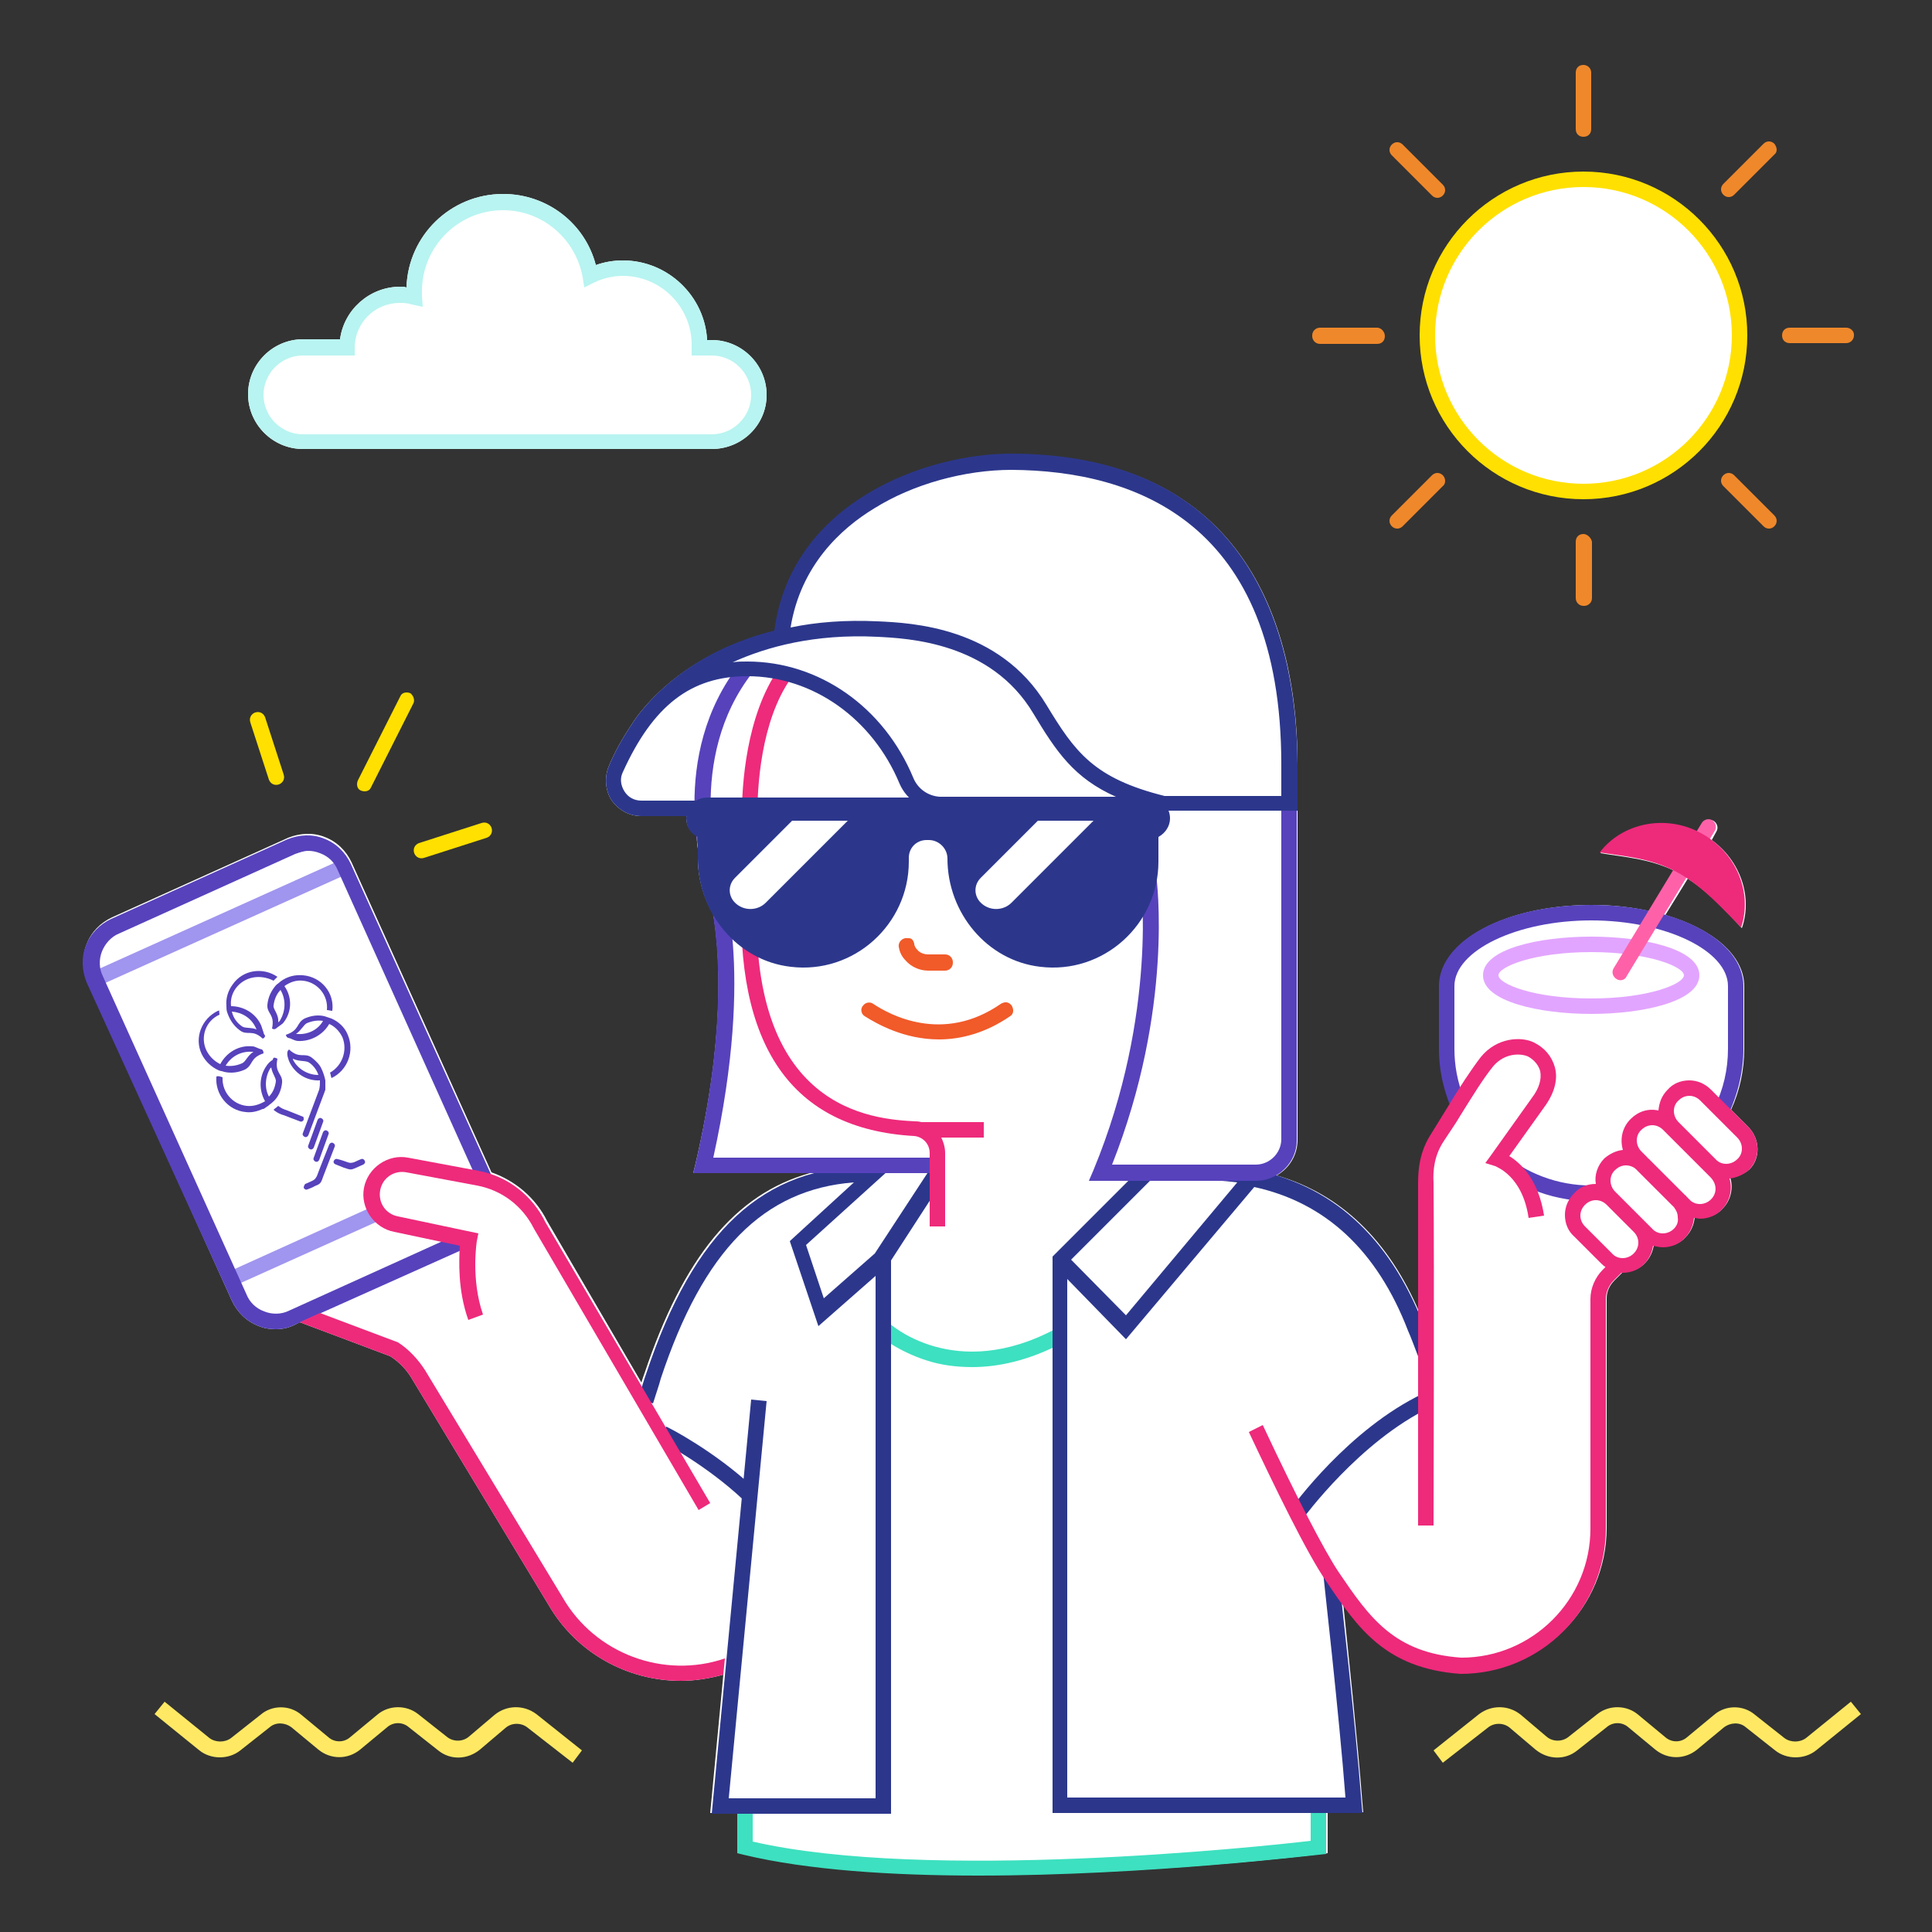 <?xml version="1.0" encoding="UTF-8"?>
<svg width="250px" height="250px" viewBox="0 0 250 250" version="1.1" xmlns="http://www.w3.org/2000/svg" xmlns:xlink="http://www.w3.org/1999/xlink">
    <rect x="0" y="0" width="250" height="250" fill="#333333" stroke="none"/>
    <!-- Generator: Sketch 46 (44423) - http://www.bohemiancoding.com/sketch -->
    <title>Illustrations/ForTravelers</title>
    <desc>Created with Sketch.</desc>
    <defs></defs>
    <g id="Symbols" stroke="none" stroke-width="1" fill="none" fill-rule="evenodd">
        <g id="Illustrations/ForTravelers">
            <g>
                <rect id="Bounds" x="0" y="0" width="250" height="250"></rect>
                <g id="ForTravelers" transform="translate(10, 8)">
                    <path d="M216.2,137.8 L214,135.6 C215.1,133.2 215.7,130.5 215.7,127.7 L215.7,119.6 C215.7,115.6 211.6,112.2 205.5,110.4 L208.4,105.7 C211.2,107.5 213.5,110.1 215.4,112.1 C216.8,108 215.2,103.4 211.5,100.7 L212.1,99.6 C212.4,99.1 212.2,98.5 211.7,98.2 L211.7,98.2 C211.2,98 210.7,98.1 210.4,98.6 L209.7,99.7 C205.1,97.5 199.8,98.7 197.1,102.4 C200.1,102.9 203.4,103.1 206.7,104.7 L203.5,109.9 C201.2,109.4 198.7,109.1 196,109.1 C184.9,109.1 176.3,113.7 176.3,119.6 L176.3,127.7 C176.3,130.2 176.8,132.6 177.7,134.9 C177.6,135 177.6,135.1 177.5,135.2 C176.8,136.4 176.1,137.5 175.4,138.6 C173.9,140.9 173.7,143.2 173.7,145 C173.7,148.8 173.7,155.1 173.7,161.9 C169.7,152.5 163.5,146.5 155.2,144.1 C156.8,143.2 157.9,141.5 157.9,139.5 L157.9,97 L157.9,97 L157.9,90.9 C157.9,76 153.1,50.9 121,50.8 C121,50.8 120.9,50.8 120.9,50.8 C110,50.8 92.5,57 90.3,73.7 C77.2,76.8 72,85.3 71.7,85.8 L71.7,85.8 C70.5,87.6 69.5,89.4 68.8,91.1 C68.2,92.5 68.3,94.2 69.1,95.5 C70,96.8 71.4,97.6 73,97.6 L78.8,97.6 C78.8,97.7 78.8,97.7 78.8,97.8 C78.8,98.8 79.3,99.6 80.1,100.1 C80.2,100.7 80.2,101.3 80.3,101.8 L80.3,103 C80.3,105.6 81,108.1 82.3,110.3 C83.2,115.7 83.8,126.3 80,142.6 L79.7,143.8 L94.8,143.8 C85.1,146.5 78.4,154.8 73.4,169.7 C73.3,170 73.1,170.5 73,170.9 L60.8,150 C59.3,147 56.7,144.8 53.6,143.7 L35.5,103.6 C34.8,102.1 33.6,100.9 32,100.3 C30.5,99.7 28.8,99.8 27.3,100.4 L4.5,110.7 C3,111.4 1.8,112.6 1.2,114.2 C0.6,115.7 0.7,117.4 1.3,118.9 L20,160.3 C20.7,161.8 21.9,163 23.5,163.6 C24.2,163.9 25,164 25.7,164 C26.6,164 27.4,163.8 28.2,163.4 L28.8,163.1 L40.5,167.5 C41.6,168.2 42.6,169.2 43.3,170.4 L61,199.7 C64.6,205.9 71.2,209.5 78.1,209.5 C79.9,209.5 81.8,209.2 83.6,208.7 C83.6,208.7 83.6,208.7 83.6,208.7 L81.9,226.6 L85.5,226.6 L85.5,231.7 L86.3,231.9 C94.5,233.9 105.6,234.6 116.7,234.6 C138.6,234.6 160.5,232 160.9,231.9 L161.8,231.8 L161.8,226.5 L166.4,226.5 L166.3,225.4 C165.7,217.5 164.4,205.2 163.8,199.4 C167.2,204.1 171.1,207.8 179.2,208.4 C189.5,208.4 197.9,200 197.9,189.7 L197.9,160 C197.9,159.1 198.3,158.3 198.9,157.7 L200,156.6 C200,156.6 200.1,156.6 200.1,156.6 C201.1,156.6 202.2,156.2 202.9,155.4 C203.5,154.8 203.9,153.9 204,153.1 C204.4,153.2 204.9,153.3 205.3,153.3 C206.3,153.3 207.4,152.9 208.1,152.1 C208.8,151.4 209.2,150.5 209.3,149.5 C209.6,149.5 209.8,149.6 210.1,149.6 C211.1,149.6 212.2,149.2 212.9,148.4 C214,147.3 214.3,145.7 213.9,144.4 C214.8,144.3 215.7,143.9 216.4,143.3 C217.8,141.9 217.8,139.4 216.2,137.8 Z" id="Shape" fill="#FFFFFF" fill-rule="nonzero"></path>
                    <path d="M116.6,234.7 C105.5,234.7 94.5,234 86.2,232 L85.4,231.8 L85.4,224.7 L87.4,224.7 L87.4,230.3 C110,235.5 152.9,231 159.6,230.2 L159.6,224.7 L161.6,224.7 L161.6,231.9 L160.7,232 C160.4,232 138.5,234.7 116.6,234.7 Z" id="Shape" fill="#3DE0C0" fill-rule="nonzero"></path>
                    <path d="M158.6,188.5 L157,187.3 C157.3,186.9 164.5,176.9 174.2,172.3 L175.1,174.1 C165.9,178.5 158.7,188.4 158.6,188.5 Z" id="Shape" fill="#2C378C" fill-rule="nonzero"></path>
                    <path d="M126.7,163.9 C113.5,171 105.1,163.3 104.8,163 L103.4,164.5 C103.5,164.6 105.9,166.8 110.1,168.1 C111.7,168.6 113.6,168.9 115.8,168.9 C119.1,168.9 123.1,168.1 127.6,165.7 L126.7,163.9 Z" id="Shape" fill="#3DE0C0" fill-rule="nonzero"></path>
                    <path d="M110.4,143.2 L103.2,154.2 L96.6,160 L94.3,153.1 L104.8,143.6 L103.5,142.1 L102.7,142.9 L102.7,142.9 C88.8,142.9 79.8,151.2 73.6,169.8 C73.3,170.6 73,171.7 72.6,173 L74.5,173.6 C74.9,172.3 75.3,171.2 75.5,170.4 C81,153.8 88.8,145.9 100.5,145 L92.2,152.6 L95.9,163.6 L103.3,157.1 L103.3,224.7 L84.3,224.7 L89.2,173.3 L87.2,173.1 L82.1,226.7 L105.3,226.7 L105.3,155.1 L112.3,144.3 L110.4,143.2 Z" id="Shape" fill="#2C378C" fill-rule="nonzero"></path>
                    <path d="M174.2,163.4 C169.7,151.9 162.2,145.2 151.9,143.3 L151.7,143.1 L151.6,143.2 C149.4,142.8 147,142.7 144.5,142.7 L144.6,144.7 C146.5,144.6 148.3,144.8 150.1,145 L135.7,162.2 L128.6,155 L139.1,144.5 L137.7,143.1 L126.2,154.6 L126.2,226.6 L166.3,226.6 L166.2,225.5 C165.4,215 163.3,196.6 163.3,196.4 L161.2,195.4 C161.2,195.6 163.3,214 164.1,224.6 L128.1,224.6 L128.1,157.5 L135.7,165.3 L152.3,145.6 C161.5,147.6 168.2,153.8 172.2,164.2 C172.6,165.1 173,166.2 173.5,167.5 L175.4,166.8 C175,165.4 174.5,164.3 174.2,163.4 Z" id="Shape" fill="#2C378C" fill-rule="nonzero"></path>
                    <circle id="Oval" fill="#FFFFFF" fill-rule="nonzero" cx="194.9" cy="35.4" r="20.2"></circle>
                    <path d="M194.9,56.6 C183.2,56.6 173.7,47.1 173.7,35.4 C173.7,23.7 183.2,14.2 194.9,14.2 C206.6,14.2 216.1,23.7 216.1,35.4 C216.1,47.1 206.6,56.6 194.9,56.6 Z M194.9,16.2 C184.3,16.2 175.7,24.8 175.7,35.4 C175.7,46 184.3,54.6 194.9,54.6 C205.5,54.6 214.1,46 214.1,35.4 C214.1,24.8 205.5,16.2 194.9,16.2 Z" id="Shape" fill="#FFE000" fill-rule="nonzero"></path>
                    <g id="Group" transform="translate(159, 0)" fill-rule="nonzero" fill="#EF882B">
                        <path d="M16.3,17.3 C16.7,17.7 17.3,17.7 17.7,17.3 C17.7,17.3 17.7,17.3 17.7,17.3 C18.1,16.9 18.1,16.3 17.7,15.9 L12.5,10.7 C12.1,10.3 11.5,10.3 11.1,10.7 L11.1,10.7 C10.7,11.1 10.7,11.7 11.1,12.1 L16.3,17.3 Z" id="Shape"></path>
                        <path d="M9.2,34.4 L1.8,34.4 C1.3,34.4 0.8,34.8 0.8,35.4 L0.8,35.5 C0.8,36 1.2,36.5 1.8,36.5 L9.2,36.5 C9.8,36.5 10.2,36.1 10.2,35.5 C10.2,34.9 9.7,34.4 9.2,34.4 Z" id="Shape"></path>
                        <path d="M60.6,10.6 C60.2,10.2 59.6,10.2 59.2,10.6 L54,15.8 C53.6,16.2 53.6,16.8 54,17.2 C54,17.2 54,17.2 54,17.2 C54.4,17.6 55,17.6 55.4,17.2 L60.6,12 C61,11.7 61,11.1 60.6,10.6 L60.6,10.6 Z" id="Shape"></path>
                        <path d="M17.7,53.5 C17.3,53.1 16.7,53.1 16.3,53.5 L11.1,58.7 C10.7,59.1 10.7,59.7 11.1,60.1 L11.1,60.1 C11.5,60.5 12.1,60.5 12.5,60.1 L17.7,54.9 C18.1,54.6 18.1,53.9 17.7,53.5 C17.7,53.6 17.7,53.5 17.7,53.5 Z" id="Shape"></path>
                        <path d="M55.4,53.5 C55,53.1 54.4,53.1 54,53.5 C54,53.5 54,53.5 54,53.5 C53.6,53.9 53.6,54.5 54,54.9 L59.2,60.1 C59.6,60.5 60.2,60.5 60.6,60.1 L60.6,60.1 C61,59.7 61,59.1 60.6,58.7 L55.4,53.5 Z" id="Shape"></path>
                        <path d="M35.9,61.1 C35.3,61.1 34.9,61.5 34.9,62.1 L34.9,69.4 C34.9,69.9 35.3,70.4 35.9,70.4 L36,70.4 C36.5,70.4 37,70 37,69.4 L37,62.1 C36.9,61.6 36.4,61.1 35.9,61.1 Z" id="Shape"></path>
                        <path d="M69.9,34.4 L62.6,34.4 C62,34.4 61.6,34.8 61.6,35.4 C61.6,36 62,36.4 62.6,36.4 L69.9,36.4 C70.4,36.4 70.9,36 70.9,35.4 L70.9,35.3 C70.9,34.8 70.4,34.4 69.9,34.4 Z" id="Shape"></path>
                        <path d="M35.9,0.4 L35.9,0.4 C35.3,0.4 34.9,0.8 34.9,1.4 L34.9,8.7 C34.9,9.3 35.3,9.7 35.9,9.7 C36.5,9.7 36.9,9.3 36.9,8.7 L36.9,1.4 C36.9,0.8 36.4,0.4 35.9,0.4 Z" id="Shape"></path>
                    </g>
                    <g id="Group" transform="translate(101, 113)" fill-rule="nonzero" fill="#F15A29">
                        <path d="M6.2,3.3 C6.9,4.1 8,4.6 9.1,4.6 L11.3,4.6 C11.8,4.6 12.3,4.2 12.3,3.6 L12.3,3.5 C12.3,3 11.9,2.5 11.3,2.5 L9.1,2.5 C8.6,2.5 8,2.3 7.7,1.9 C7.5,1.7 7.3,1.4 7.3,1.1 C7.2,0.7 7,0.4 6.6,0.4 L6.4,0.4 C5.8,0.3 5.2,0.9 5.3,1.5 C5.4,2.2 5.7,2.8 6.2,3.3 Z" id="Shape"></path>
                        <path d="M19.9,9.1 L19.9,9.1 C19.5,8.6 19,8.6 18.5,8.9 C11,14.1 4.1,10.3 2,8.9 C1.6,8.6 1,8.7 0.7,9.1 L0.7,9.1 C0.3,9.5 0.4,10.2 0.9,10.5 C2.5,11.5 6,13.5 10.5,13.5 C13.3,13.5 16.5,12.7 19.7,10.5 C20.2,10.2 20.2,9.6 19.9,9.1 Z" id="Shape"></path>
                    </g>
                    <path d="M152.5,144.8 L130.9,144.8 L131.5,143.4 C139.9,123.1 137.6,105.7 137.6,105.5 L139.6,105.2 C139.7,105.9 141.9,122.5 133.9,142.7 L152.5,142.7 C154.3,142.7 155.8,141.2 155.8,139.4 L155.8,93 L157.8,93 L157.8,139.6 C157.8,142.4 155.4,144.8 152.5,144.8 Z" id="Shape" fill="#5742BC" fill-rule="nonzero"></path>
                    <path d="M111.3,143.8 L79.7,143.8 L80,142.6 C85.8,117.4 81.2,106 81.2,105.8 C81,105.1 76.3,89.8 85.8,77.8 L87.4,79 C78.6,90.2 83.1,105 83.1,105.1 C83.3,105.5 87.8,116.8 82.3,141.8 L111.4,141.8 L111.4,143.8 L111.3,143.8 Z" id="Shape" fill="#5742BC" fill-rule="nonzero"></path>
                    <path d="M117.2,137.2 L109.2,137.2 C108.9,137.1 108.6,137.1 108.4,137.1 C103,136.8 86.5,135.8 88,107.1 L88,97.5 C88,94 88.4,85.3 92.4,79.7 L90.8,78.5 C86.5,84.6 86,93.8 86,97.4 L86,106.9 C85,127.3 92.4,138.1 108.3,139 C109.4,139.1 110.3,140 110.3,141.2 L110.3,150.7 L112.3,150.7 L112.3,141.2 C112.3,140.5 112.1,139.8 111.8,139.2 L117.3,139.2 L117.3,137.2 L117.2,137.2 Z" id="Shape" fill="#EE2A7B" fill-rule="nonzero"></path>
                    <path d="M179,208.6 C169.3,207.9 165.7,202.7 161.6,196.6 C159.1,193 154.8,184.1 151.6,177.3 L153.4,176.4 C157.9,186 161.4,192.7 163.2,195.4 C167.2,201.3 170.4,205.9 179.1,206.5 C188.3,206.5 195.8,199 195.8,189.8 L195.8,160.1 C195.8,158.7 196.4,157.3 197.4,156.3 L198.8,154.9 L200.2,156.3 L198.8,157.7 C198.2,158.3 197.8,159.2 197.8,160 L197.8,189.7 C197.8,200.2 189.4,208.6 179,208.6 Z" id="Shape" fill="#EE2A7B" fill-rule="nonzero"></path>
                    <g id="Group" transform="translate(0, 100)">
                        <rect id="Rectangle-path" fill="#A095EF" fill-rule="nonzero" transform="translate(18.51, 11.393) rotate(-24.248) translate(-18.51, -11.393) " x="0.81" y="10.393" width="35.401" height="2"></rect>
                        <polygon id="Shape" fill="#A095EF" fill-rule="nonzero" points="38.5 48 19.5 56.6 20.3 58.4 39.4 49.8"></polygon>
                        <path d="M33,22.8 C33,22.9 33,22.9 33,22.8 C32.8,22.8 32.5,22.7 32.3,22.7 C32.5,20.8 31.1,19.1 29.2,18.9 C28.3,18.8 27.5,19.1 26.8,19.6 C27.8,21 27.8,22.9 26.7,24.3 C26.6,24.5 25.9,24.9 25.7,25.1 C25.6,25.2 25.4,25.2 25.2,25.1 C25.6,23.2 24.5,23.2 24.6,22 C24.7,21 25.1,20.2 25.7,19.5 C25.9,19.3 26.1,19.2 26.3,19 C26.3,19 26.3,19 26.3,19 C27.1,18.4 28.1,18.1 29.2,18.2 C31.6,18.4 33.3,20.5 33,22.8 Z M26.3,20.1 C25.8,20.6 25.5,21.3 25.4,22.1 C25.3,22.6 26.1,23.2 26,24.3 C26,24.3 26.1,24.2 26.2,24.1 C27,22.8 27,21.3 26.3,20.1 Z M20.5,19.9 C20,20.6 19.8,21.4 19.9,22.2 C21.5,22.2 23.1,23.1 23.8,24.7 C23.9,25 24,25.3 24.1,25.6 C24.1,25.7 24.2,25.9 24.3,26 C24.3,26.2 24.2,26.3 24,26.4 C22.6,25.1 22,26.1 21,25.3 C20.2,24.7 19.7,23.9 19.4,23 C19.3,22.7 19.3,22.5 19.3,22.2 C19.3,22.2 19.3,22.2 19.3,22.2 C19.2,21.2 19.5,20.2 20.1,19.4 C21.4,17.5 24,17.1 25.9,18.4 C25.7,18.6 25.5,18.8 25.4,18.9 C23.6,18 21.6,18.4 20.5,19.9 Z M21.3,24.8 C21.7,25.1 22.4,24.9 23.2,25.2 C23.2,25.1 23.1,25.1 23.1,25 C22.5,23.7 21.3,23 20,22.9 C20.2,23.7 20.6,24.3 21.3,24.8 Z M18.4,23.3 C16.6,24.1 15.9,26.2 16.7,27.9 C17.1,28.7 17.7,29.3 18.5,29.7 C19.3,28.2 20.9,27.2 22.7,27.4 C23,27.4 23.4,27.7 23.9,27.8 C24,27.9 24.1,28 24.1,28.3 C22.3,28.9 22.8,29.8 21.7,30.4 C20.8,30.8 19.9,30.9 19,30.7 C19,30.7 19,30.7 19,30.7 C18.8,30.6 18.5,30.6 18.3,30.5 C18.3,30.5 18.3,30.5 18.3,30.5 C17.4,30.1 16.6,29.4 16.1,28.4 C15.1,26.3 16.1,23.8 18.2,22.8 C18.3,22.8 18.3,22.8 18.4,22.7 C18.3,22.8 18.4,23 18.4,23.3 C18.4,23.3 18.4,23.3 18.4,23.3 Z M21.3,29.6 C21.8,29.4 22,28.6 22.8,28.1 C22.7,28.1 22.7,28.1 22.6,28.1 C21.2,28 19.9,28.7 19.2,29.9 C19.9,30 20.6,29.9 21.3,29.6 Z M18.8,31.4 C18.7,33.3 20.1,34.9 21.9,35.1 C22.8,35.2 23.6,34.9 24.3,34.5 C23.5,33.1 23.5,31.3 24.5,29.9 C24.7,29.6 24.9,29.4 25.2,29.2 C25.3,29.2 25.3,29 25.4,28.9 C25.5,28.8 25.7,28.9 25.9,29 C25.5,30.9 26.6,30.9 26.5,32.1 C26.4,33.1 26,34 25.3,34.6 C25.1,34.8 24.9,34.9 24.7,35.1 L24.7,35.1 C24.5,35.2 24.3,35.4 24.1,35.5 C24.1,35.5 24.1,35.5 24,35.5 C23.3,35.8 22.6,36 21.8,35.9 C19.5,35.7 17.8,33.6 18,31.3 C18.3,31.2 18.5,31.3 18.8,31.4 Z M24.8,33.9 C25.3,33.4 25.6,32.7 25.7,31.9 C25.7,31.4 25.2,30.9 25.1,30.1 C25.1,30.1 25.1,30.2 25,30.2 C24.3,31.3 24.2,32.8 24.8,33.9 Z M29.5,45.2 C29.5,45.2 30,45 30.4,44.8 C30.8,44.6 30.8,44.5 31,44.2 C31.4,43.1 32.6,40.1 32.6,40.1 C32.7,39.9 32.9,39.8 33.1,39.9 C33.3,40 33.4,40.2 33.3,40.4 L31.8,44.3 C31.5,45.2 31.4,45.2 30.7,45.5 C30.6,45.6 29.8,45.9 29.8,45.9 C29.6,46 29.4,45.9 29.3,45.7 C29.3,45.5 29.4,45.3 29.5,45.2 Z M33.2,42.2 C33.3,42 33.5,41.9 33.7,42 C33.7,42 33.9,42 35,42.4 C35.3,42.5 35.4,42.5 35.8,42.4 C36.2,42.2 36.7,42 36.7,42 C36.9,41.9 37.1,42 37.2,42.2 C37.3,42.4 37.2,42.6 37,42.7 C37,42.7 36.3,43 36.1,43.1 C35.4,43.4 35.4,43.4 34.5,43.1 L33.5,42.7 C33.2,42.6 33.1,42.4 33.2,42.2 Z M30.6,41.8 L31.8,38.5 C31.9,38.3 32.1,38.2 32.3,38.3 C32.5,38.4 32.6,38.6 32.5,38.8 L31.3,42.1 C31.2,42.3 31,42.4 30.8,42.3 C30.6,42.2 30.5,42 30.6,41.8 Z M29.9,40.2 L31.1,36.9 C31.2,36.7 31.4,36.6 31.6,36.7 C31.8,36.8 31.9,37 31.8,37.2 L30.6,40.5 C30.5,40.7 30.3,40.8 30.1,40.7 C29.9,40.6 29.8,40.4 29.9,40.2 Z M29.3,36.9 C29.2,37.1 29,37.2 28.8,37.1 L26.7,36.3 C26.7,36.3 26.7,36.3 26.7,36.3 C26.3,36.2 25.9,36 25.5,35.7 C25.5,35.7 25.4,35.6 25.4,35.6 C25.6,35.4 25.8,35.3 26,35.1 C26,35.1 26,35.1 26,35.1 C26.4,35.4 26.6,35.5 27.2,35.7 L29.2,36.5 C29.3,36.5 29.3,36.7 29.3,36.9 Z M27.4,29.3 C27.3,29 27.1,28.5 27.2,28.1 C27.2,28 27.3,27.9 27.4,27.8 C28.8,29.1 29.4,28.1 30.4,28.9 C30.9,29.3 31.4,29.8 31.6,30.3 C31.8,30.7 32,31.3 32.1,31.8 C32.1,32.2 32.1,32.6 32.1,33 C32.1,33.1 32,33.2 32,33.3 L29.9,38.9 C29.8,39.1 29.6,39.2 29.4,39.1 C29.2,39 29.1,38.8 29.2,38.6 L31.3,33 C31.4,32.6 31.4,32.2 31.4,31.8 C29.7,31.9 28.1,30.9 27.4,29.3 Z M31.2,31.1 C31,30.5 30.6,29.9 30,29.5 C29.6,29.2 28.7,29.4 27.9,29 C27.9,29 27.9,29.1 27.9,29.1 C28.5,30.3 29.8,31.1 31.2,31.1 Z M34.3,26.2 C33.9,25.4 33.3,24.8 32.6,24.5 C31.8,25.9 30.2,26.8 28.5,26.7 C27.9,26.6 27.8,26.4 27.3,26.3 C27.2,26.3 27,26.1 27,25.9 C28.8,25.3 28.3,24.4 29.4,23.8 C30.3,23.4 31.2,23.3 32,23.5 C32.3,23.6 32.6,23.7 32.9,23.8 C32.9,23.8 32.9,23.8 32.9,23.8 C33.8,24.2 34.6,24.9 35,25.9 C35.9,28 35,30.5 32.9,31.5 C32.8,31.3 32.8,31 32.7,30.8 C34.3,29.9 35,27.9 34.3,26.2 Z M29.7,24.4 C29.3,24.6 29,25.3 28.3,25.8 C28.4,25.8 28.4,25.8 28.5,25.8 C29.9,25.9 31.2,25.2 31.8,24.1 C31.1,24 30.4,24.1 29.7,24.4 Z" id="Shape" fill="#5742BC"></path>
                        <path d="M50.4,52.4 L48.6,52 L27.4,61.6 C26.4,62.1 25.2,62.1 24.2,61.7 C23.1,61.3 22.3,60.5 21.9,59.5 L3.3,18.3 C2.8,17.3 2.8,16.1 3.2,15.1 C3.6,14.1 4.4,13.2 5.4,12.8 L28.2,2.5 C28.8,2.3 29.3,2.1 29.9,2.1 C30.4,2.1 30.9,2.2 31.4,2.4 C32.5,2.8 33.3,3.6 33.7,4.6 L51.7,44.6 C52.6,44.8 53.4,45.1 54.2,45.4 C54.1,45.3 54.1,45.1 54,45 L35.4,3.8 C34.7,2.3 33.5,1.1 31.9,0.5 C30.4,-0.1 28.7,9.29811783e-16 27.2,0.6 L4.4,10.9 C2.9,11.6 1.7,12.8 1.1,14.4 C0.5,15.9 0.6,17.6 1.2,19.1 L20,60.3 C20.7,61.8 21.9,63 23.5,63.6 C24.2,63.9 25,64 25.7,64 C26.6,64 27.4,63.8 28.2,63.4 L50.3,53.5 C50.4,52.8 50.4,52.4 50.4,52.4 Z" id="Shape" fill="#5742BC" fill-rule="nonzero"></path>
                    </g>
                    <path d="M76.2,176.6 L75.3,178.4 C75.4,178.4 81.3,181.5 86.1,186 L87.5,184.5 C82.5,179.8 76.5,176.7 76.2,176.6 Z" id="Shape" fill="#2C378C" fill-rule="nonzero"></path>
                    <g id="Group" transform="translate(176, 109)" fill-rule="nonzero" fill="#5742BC">
                        <path d="M19.9,36.4 C15.5,36.4 11.5,34.8 8.4,32.2 L7.7,33.1 C7.7,33.1 9.8,33.8 11.4,36.5 C13.6,37.6 16.1,38.2 18.6,38.4 C19.6,37.7 21,37.6 22,38.3 C22,38.3 22.1,38.3 22.1,38.3 C21.6,37.8 21.3,37.1 21.3,36.4 C20.9,36.4 20.4,36.4 19.9,36.4 Z" id="Shape"></path>
                        <path d="M19.9,0.1 C8.8,0.1 0.2,4.7 0.2,10.6 L0.2,18.7 C0.2,21.7 0.9,24.5 2.1,27.1 C2.5,26.4 3,25.7 3.4,25 C2.6,23 2.2,20.9 2.2,18.7 L2.2,10.6 C2.2,6 10.3,2.1 19.9,2.1 C29.5,2.1 37.6,6 37.6,10.6 L37.6,18.7 C37.6,21.4 37,24 35.8,26.4 L37.3,27.9 C38.7,25.2 39.6,22 39.6,18.7 L39.6,10.6 C39.6,4.7 31,0.1 19.9,0.1 Z" id="Shape"></path>
                    </g>
                    <path d="M175.5,189.4 L173.5,189.4 C173.5,189.1 173.5,156 173.5,145.1 C173.5,143.3 173.7,141 175.2,138.7 C175.9,137.6 176.6,136.4 177.3,135.3 C178.8,132.8 180.3,130.5 181.6,128.8 C183.7,126.2 186.9,126.1 188.5,126.9 C189.9,127.6 190.8,128.7 191.2,130.1 C191.5,131.2 191.5,133 189.8,135.3 L185.3,141.6 C186.8,142.5 189.1,144.7 189.8,149.3 L187.8,149.6 C187,144.1 183.6,143 183.5,142.9 L182.2,142.5 L183,141.4 L188.2,134.1 C189.2,132.8 189.5,131.6 189.3,130.6 C189,129.5 188.1,128.9 187.7,128.7 C186.8,128.3 184.7,128.2 183.2,130 C181.9,131.6 180.5,133.9 179,136.3 C178.3,137.5 177.5,138.6 176.8,139.7 C175.6,141.5 175.4,143.5 175.5,145 C175.6,156 175.5,189.1 175.5,189.4 Z" id="Shape" fill="#EE2A7B" fill-rule="nonzero"></path>
                    <path d="M80.4,187.4 L59.1,151 C57.6,148 54.9,146 51.7,145.4 L42.6,143.7 C41,143.4 39.5,144.4 39.2,146 C38.9,147.6 39.9,149.1 41.5,149.4 L51.9,151.6 L51.7,152.6 C51.7,152.6 50.9,157.5 52.5,162.1 L50.6,162.8 C49.2,158.9 49.4,155 49.5,153.2 L41,151.4 C38.4,150.9 36.6,148.3 37.1,145.7 C37.6,143.1 40.2,141.3 42.8,141.8 L51.9,143.5 C55.7,144.2 58.9,146.7 60.6,150.2 L81.9,186.5 L80.4,187.4 Z" id="Shape" fill="#EE2A7B" fill-rule="nonzero"></path>
                    <path d="M176.7,220.1 L175.5,218.5 L181.4,213.8 C183,212.6 185.2,212.6 186.8,213.9 L190.1,216.7 C190.9,217.4 192.1,217.4 192.9,216.8 L196.7,213.8 C198.2,212.6 200.5,212.6 202,213.9 L205.5,216.8 C206.3,217.5 207.5,217.5 208.3,216.8 L211.8,213.9 C213.3,212.6 215.6,212.6 217.1,213.9 L220.9,216.9 C221.7,217.5 222.9,217.5 223.7,216.9 L229.5,212.2 L230.8,213.8 L225,218.5 C223.5,219.7 221.2,219.7 219.7,218.5 L215.9,215.5 C215.1,214.8 213.9,214.9 213.1,215.5 L209.6,218.4 C208,219.7 205.8,219.7 204.2,218.4 L200.7,215.5 C199.9,214.8 198.7,214.8 197.9,215.5 L194.1,218.5 C192.5,219.8 190.3,219.7 188.7,218.4 L185.4,215.6 C184.6,214.9 183.4,214.9 182.6,215.5 L176.7,220.1 Z" id="Shape" fill="#FFE964" fill-rule="nonzero"></path>
                    <path d="M64.1,220.1 L65.3,218.5 L59.4,213.8 C57.8,212.6 55.6,212.6 54,213.9 L50.7,216.7 C49.9,217.4 48.7,217.4 47.9,216.8 L44.1,213.8 C42.6,212.6 40.3,212.6 38.8,213.9 L35.3,216.8 C34.5,217.5 33.3,217.5 32.5,216.8 L29,213.9 C27.5,212.6 25.2,212.6 23.7,213.9 L19.9,216.9 C19.1,217.5 17.9,217.5 17.1,216.9 L11.3,212.2 L10,213.8 L15.8,218.5 C17.3,219.7 19.6,219.7 21.1,218.5 L24.9,215.5 C25.7,214.8 26.9,214.9 27.7,215.5 L31.2,218.4 C32.8,219.7 35,219.7 36.6,218.4 L40.1,215.5 C40.9,214.8 42.1,214.8 42.9,215.5 L46.7,218.5 C48.3,219.8 50.5,219.7 52.1,218.4 L55.4,215.6 C56.2,214.9 57.4,214.9 58.2,215.5 L64.1,220.1 Z" id="Shape" fill="#FFE964" fill-rule="nonzero"></path>
                    <g id="Group" transform="translate(22, 81)" fill-rule="nonzero" fill="#FFE000">
                        <path d="M21.1,0.7 C20.6,0.5 20,0.6 19.8,1.1 L14.3,12 C14.1,12.5 14.2,13.1 14.7,13.3 C15.2,13.5 15.8,13.4 16,12.9 L21.5,2 C21.7,1.6 21.5,1 21.1,0.7 Z" id="Shape"></path>
                        <path d="M2.3,3.8 C2.1,3.3 1.6,3 1,3.2 L1,3.2 C0.5,3.4 0.2,3.9 0.4,4.5 L2.8,11.9 C3,12.4 3.5,12.7 4.1,12.5 L4.1,12.5 C4.6,12.3 4.9,11.8 4.7,11.2 L2.3,3.8 Z" id="Shape"></path>
                        <path d="M31.6,18.1 L31.6,18.1 C31.4,17.6 30.9,17.3 30.3,17.5 L22.2,20.1 C21.7,20.3 21.4,20.8 21.6,21.4 L21.6,21.4 C21.8,21.9 22.3,22.2 22.9,22 L31,19.4 C31.5,19.2 31.8,18.7 31.6,18.1 Z" id="Shape"></path>
                    </g>
                    <g id="Group" transform="translate(22, 17)" fill-rule="nonzero">
                        <path d="M60.1,33.1 L7.2,33.1 C3.3,33.1 0.1,29.9 0.1,26 C0.1,22.1 3.3,18.9 7.2,18.9 L12,18.9 C12.5,15.1 15.8,12.1 19.8,12.1 C20.1,12.1 20.3,12.1 20.6,12.2 C20.8,5.5 26.3,0.1 33.1,0.1 C38.8,0.1 43.7,3.9 45.1,9.3 C46.2,8.9 47.4,8.7 48.6,8.7 C54.4,8.7 59.2,13.3 59.5,19 L60.1,19 C64,19 67.2,22.2 67.2,26.1 C67.2,30 64,33.1 60.1,33.1 Z" id="Shape" fill="#FFFFFF"></path>
                        <path d="M60.1,33.1 L7.2,33.1 C3.3,33.1 0.1,29.9 0.1,26 C0.1,22.1 3.3,18.9 7.2,18.9 L12,18.9 C12.5,15.1 15.8,12.1 19.8,12.1 C20.1,12.1 20.3,12.1 20.6,12.2 C20.8,5.5 26.3,0.1 33.1,0.1 C38.8,0.1 43.7,3.9 45.1,9.3 C46.2,8.9 47.4,8.7 48.6,8.7 C54.4,8.7 59.2,13.3 59.5,19 L60.1,19 C64,19 67.2,22.2 67.2,26.1 C67.2,30 64,33.1 60.1,33.1 Z M7.2,21 C4.4,21 2.1,23.3 2.1,26.1 C2.1,28.9 4.4,31.2 7.2,31.2 L60.1,31.2 C62.9,31.2 65.2,28.9 65.2,26.1 C65.2,23.3 62.9,21 60.1,21 L57.5,21 L57.5,19.8 C57.5,19.8 57.5,19.7 57.5,19.6 C57.5,14.7 53.5,10.7 48.6,10.7 C47.3,10.7 46,11 44.8,11.6 L43.6,12.2 L43.4,10.9 C42.5,5.9 38.2,2.2 33.1,2.2 C27.3,2.2 22.6,6.9 22.6,12.7 C22.6,12.9 22.6,13.1 22.6,13.3 L22.7,14.7 L21.3,14.4 C20.7,14.2 20.2,14.2 19.7,14.2 C16.5,14.2 13.9,16.8 13.9,20 L13.9,21 L7.2,21 Z" id="Shape" fill="#B8F4F1"></path>
                    </g>
                    <path d="M195.9,123.2 C189.2,123.2 181.9,121.6 181.9,118.2 C181.9,114.8 189.1,113.2 195.9,113.2 C202.7,113.2 209.9,114.8 209.9,118.2 C209.9,121.6 202.6,123.2 195.9,123.2 Z M195.9,115.2 C188.5,115.2 183.9,117.1 183.9,118.2 C183.9,119.3 188.4,121.2 195.9,121.2 C203.4,121.2 207.9,119.3 207.9,118.2 C207.9,117.1 203.3,115.2 195.9,115.2 Z" id="Shape" fill="#E2A5FF" fill-rule="nonzero"></path>
                    <path d="M120.9,50.7 C120.9,50.7 120.8,50.7 120.8,50.7 C109.9,50.7 92.4,56.9 90.2,73.6 C77.2,76.8 72,85.3 71.7,85.8 L71.7,85.8 C70.5,87.6 69.5,89.4 68.8,91.1 C68.2,92.5 68.3,94.2 69.1,95.5 C70,96.8 71.4,97.6 73,97.6 L81,97.6 L81,95.6 L73,95.6 C72.1,95.6 71.3,95.2 70.8,94.4 C70.3,93.6 70.2,92.7 70.6,91.9 C74.5,83.3 79.4,79.5 86.7,79.5 C95.2,79.5 102.9,85 106.4,93.4 C107.3,95.5 109.4,96.9 111.7,96.9 L157.9,96.9 L157.9,90.8 C157.8,75.9 153,50.8 120.9,50.7 Z M108.2,92.7 C104.4,83.5 96,77.6 86.7,77.6 C86,77.6 85.4,77.6 84.8,77.7 C89.2,75.7 95.4,74 103.5,74.4 C107.5,74.6 118.2,75.1 123.7,84.3 C126.7,89.3 129,92.7 134.4,95.1 L111.6,95.1 C110.1,95 108.8,94.1 108.2,92.7 Z M155.8,95 L140.7,95 C131.5,92.7 129.1,89.3 125.4,83.2 C119.3,73.1 107.9,72.6 103.6,72.4 C99.4,72.2 95.6,72.5 92.3,73.2 C93.6,65.2 98.8,60.4 103.1,57.8 C108.2,54.6 114.9,52.8 120.9,52.8 C136.8,52.9 155.8,59.5 155.8,90.9 L155.8,95 Z" id="Shape" fill="#2C378C" fill-rule="nonzero"></path>
                    <g id="Group" transform="translate(78, 95)" fill-rule="nonzero">
                        <path d="M63.4,2.9 C63.4,1.4 62.2,0.2 60.7,0.2 L3.5,0.2 C2,0.2 0.8,1.4 0.8,2.9 C0.8,4 1.4,4.9 2.3,5.3 L2.3,5.7 L2.3,8.1 C2.3,15.1 7.4,21.3 14.3,22.1 C22.5,23.1 29.6,16.6 29.6,8.5 L29.6,8 C29.6,6.7 30.6,5.7 31.9,5.7 L32.2,5.7 C33.5,5.7 34.6,6.8 34.6,8.1 C34.6,15.1 39.7,21.3 46.6,22.1 C54.8,23.1 61.9,16.6 61.9,8.5 L61.9,5.7 L61.9,5.3 C62.8,4.8 63.4,3.9 63.4,2.9 Z" id="Shape" fill="#2C378C"></path>
                        <g transform="translate(6, 3)" id="Shape" fill="#FFFFFF">
                            <path d="M32.9,7.6 C32,8.5 32,9.9 32.9,10.8 C34,11.9 35.8,11.9 36.9,10.8 L47.5,0.2 L40.3,0.2 L32.9,7.6 Z"></path>
                            <path d="M1.1,7.6 C0.2,8.5 0.2,9.9 1.1,10.8 C2.2,11.9 4,11.9 5.1,10.8 L15.7,0.2 L8.5,0.2 L1.1,7.6 Z"></path>
                        </g>
                    </g>
                    <path d="M216.2,137.8 L211.4,133 C210.6,132.2 209.6,131.8 208.6,131.8 C207.5,131.8 206.5,132.2 205.8,133 C205,133.8 204.7,134.7 204.6,135.7 C203.3,135.4 202,135.8 201,136.8 C199.9,137.9 199.6,139.4 200,140.8 C199.1,140.9 198.3,141.3 197.6,141.9 C196.7,142.8 196.3,144.1 196.5,145.2 C196.5,145.2 196.5,145.2 196.5,145.2 C195.4,145.2 194.4,145.6 193.7,146.4 C192.9,147.2 192.5,148.2 192.5,149.2 C192.5,150.3 192.9,151.3 193.7,152 L197.2,155.5 C198,156.3 199,156.7 200,156.7 C201,156.7 202.1,156.3 202.8,155.5 C203.4,154.9 203.8,154 203.9,153.2 C204.3,153.3 204.8,153.4 205.2,153.4 C206.2,153.4 207.3,153 208,152.2 C208.7,151.5 209.1,150.6 209.2,149.6 C209.5,149.6 209.7,149.7 210,149.7 C211,149.7 212.1,149.3 212.8,148.5 C213.9,147.4 214.2,145.8 213.8,144.5 C214.7,144.4 215.6,144 216.3,143.4 C217.8,141.9 217.8,139.4 216.2,137.8 Z M201.4,154.2 C200.6,155 199.3,155 198.6,154.2 L195.1,150.7 C194.7,150.3 194.5,149.8 194.5,149.3 C194.5,148.8 194.7,148.3 195.1,147.9 C195.5,147.5 196,147.3 196.5,147.3 C197,147.3 197.5,147.5 197.9,147.9 L201.4,151.4 C202.2,152.2 202.2,153.4 201.4,154.2 Z M206.6,151 C205.8,151.8 204.5,151.8 203.8,151 L202.8,150 L199.3,146.5 L199,146.2 C198.2,145.4 198.2,144.1 199,143.4 C199.4,143 199.9,142.8 200.4,142.8 C200.9,142.8 201.4,143 201.7,143.3 L206.6,148.2 C206.9,148.6 207.1,149 207.1,149.5 C207.2,150.1 207,150.6 206.6,151 Z M211.4,147.2 C210.6,148 209.3,148 208.6,147.2 L208.2,146.8 C208.2,146.8 208.2,146.7 208.1,146.7 L203.3,141.9 C203.3,141.9 203.2,141.9 203.2,141.8 L202.4,141 C201.6,140.2 201.6,138.9 202.4,138.2 C202.8,137.8 203.3,137.6 203.8,137.6 C204.3,137.6 204.8,137.8 205.2,138.2 L211.3,144.3 C212.2,145.2 212.2,146.4 211.4,147.2 Z M214.8,142 C214,142.8 212.7,142.8 212,142 L207.2,137.2 C206.4,136.4 206.4,135.1 207.2,134.4 C207.6,134 208.1,133.8 208.6,133.8 C209.1,133.8 209.6,134 210,134.4 L214.8,139.2 C215.6,140 215.6,141.3 214.8,142 Z" id="Shape" fill="#EE2A7B" fill-rule="nonzero"></path>
                    <path d="M83.8,206.6 C75.9,209.3 67,206 62.8,198.7 L45,169.3 C44.1,167.9 42.9,166.6 41.5,165.7 L31.4,161.9 L28.8,163.1 L40.5,167.5 C41.6,168.2 42.6,169.2 43.3,170.4 L61,199.7 C64.6,205.9 71.2,209.5 78.1,209.5 C79.9,209.5 81.8,209.2 83.6,208.7 C83.6,208.7 83.6,208.7 83.6,208.7 L83.8,206.6 C83.8,206.6 83.8,206.6 83.8,206.6 Z" id="Shape" fill="#EE2A7B" fill-rule="nonzero"></path>
                    <path d="M199.2,118.7 L199.2,118.7 C198.7,118.4 198.5,117.8 198.8,117.3 L210.2,98.5 C210.5,98 211.1,97.9 211.5,98.1 L211.5,98.1 C212,98.4 212.2,99 211.9,99.5 L200.5,118.3 C200.3,118.8 199.7,119 199.2,118.7 Z" id="Shape" fill="#FF61A9" fill-rule="nonzero"></path>
                    <path d="M206.9,104.8 C210.3,106.6 213.1,109.8 215.3,112 C216.8,107.5 214.7,102.3 210.1,99.8 C205.5,97.3 199.9,98.5 197,102.3 C200.1,102.8 203.5,103 206.9,104.8 Z" id="Shape" fill="#EE2A7B" fill-rule="nonzero"></path>
                </g>
            </g>
        </g>
    </g>
</svg>